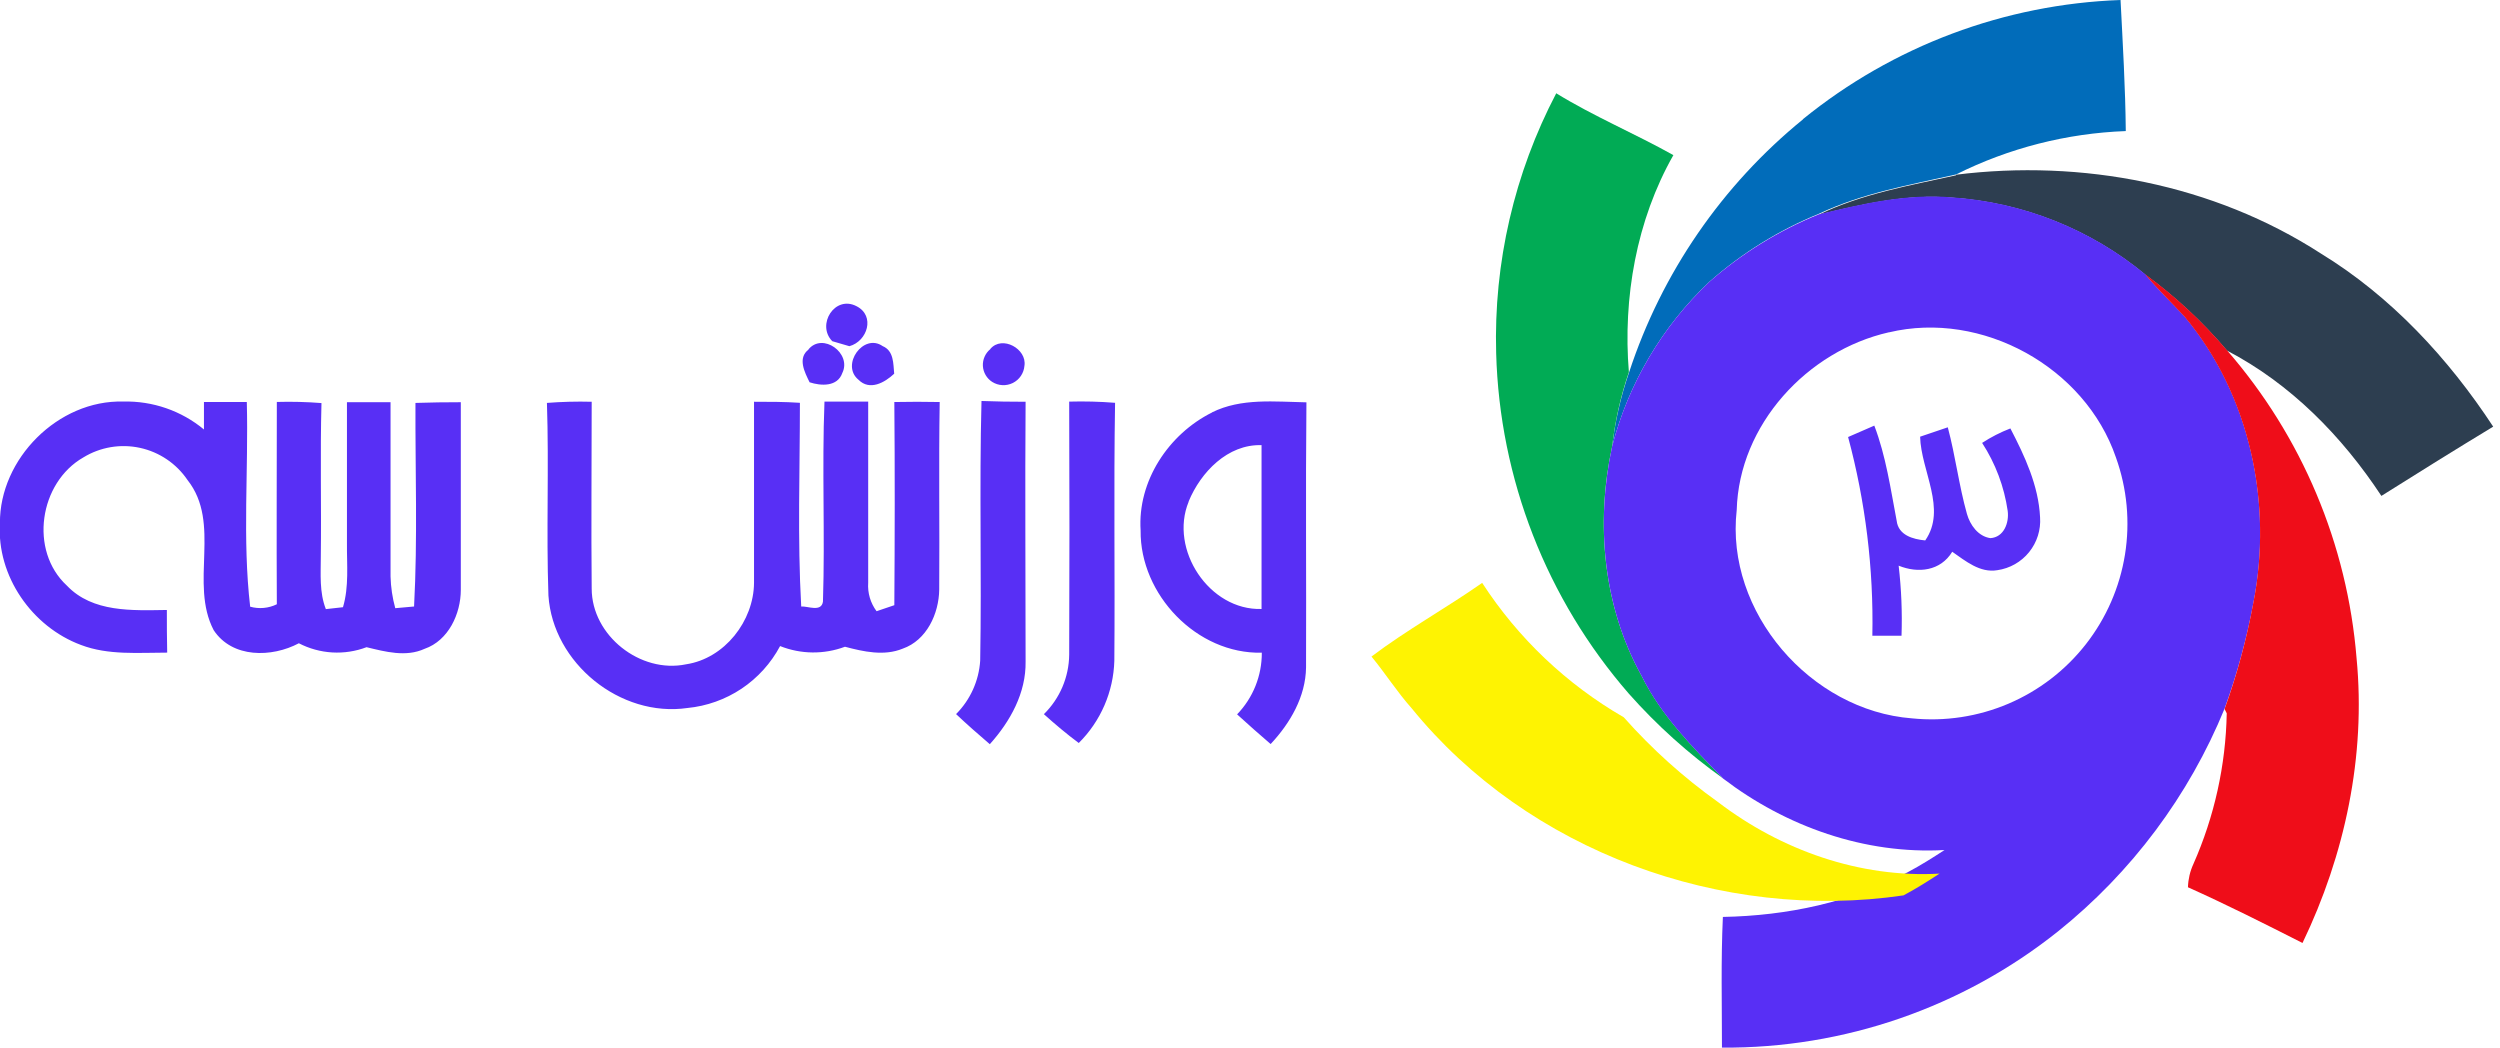 <svg width="105" height="44" viewBox="0 0 105 44" fill="none" xmlns="http://www.w3.org/2000/svg">
<path d="M75.721 5.007C79.506 1.932 84.189 0.175 89.063 0C89.156 1.836 89.266 3.675 89.283 5.505C86.804 5.597 84.373 6.218 82.154 7.327C80.202 7.768 78.207 8.115 76.393 8.979C74.71 9.666 73.155 10.632 71.793 11.836C69.81 13.709 68.395 16.104 67.711 18.745C67.835 17.685 68.074 16.641 68.424 15.632C69.792 11.464 72.329 7.776 75.732 5.007H75.721Z" fill="#016CBA"/>
<path d="M65.355 3.914C66.938 4.888 68.658 5.607 70.282 6.515C68.73 9.248 68.157 12.513 68.413 15.632C68.067 16.641 67.832 17.685 67.711 18.745C67.009 21.974 67.328 25.467 68.944 28.379C69.77 30.052 71.086 31.376 72.371 32.695C70.921 31.661 69.592 30.466 68.41 29.133C64.953 25.157 62.983 20.103 62.839 14.836C62.731 11.038 63.602 7.276 65.366 3.911L65.355 3.914Z" fill="#01AB55"/>
<path d="M82.154 7.338C87.433 6.68 92.963 7.734 97.466 10.641C100.423 12.447 102.828 15.045 104.714 17.919C103.139 18.874 101.576 19.846 100.018 20.828C98.366 18.321 96.206 16.116 93.53 14.723C92.519 13.53 91.369 12.461 90.106 11.539C87.804 9.634 84.961 8.501 81.98 8.301C80.087 8.139 78.218 8.577 76.393 9.014C78.207 8.139 80.202 7.792 82.154 7.363V7.338Z" fill="#2D3E50"/>
<path d="M76.393 9.001C78.218 8.552 80.087 8.126 81.981 8.288C84.962 8.488 87.805 9.621 90.107 11.525C90.621 12.147 91.208 12.703 91.758 13.298C94.511 16.582 95.463 21.157 94.643 25.318C94.363 26.826 93.959 28.308 93.437 29.75C91.936 33.42 89.524 36.646 86.429 39.125C82.423 42.317 77.444 44.037 72.322 44C72.322 42.172 72.276 40.339 72.361 38.511C75.05 38.462 77.775 37.895 80.156 36.615C80.676 36.34 81.175 36.023 81.67 35.701C78.323 35.891 75.012 34.716 72.369 32.698C71.084 31.38 69.763 30.056 68.942 28.382C67.326 25.467 67.015 21.974 67.709 18.748C68.393 16.106 69.809 13.71 71.794 11.836C73.157 10.64 74.712 9.682 76.393 9.001ZM79.336 13.956C75.901 14.735 73.041 17.837 72.942 21.421C72.454 25.706 76.047 29.844 80.302 30.171C81.684 30.311 83.079 30.099 84.357 29.554C85.635 29.009 86.754 28.148 87.609 27.054C88.464 25.959 89.028 24.666 89.249 23.294C89.469 21.923 89.338 20.518 88.868 19.21C87.569 15.415 83.239 13.028 79.336 13.959V13.956Z" fill="#582FF5"/>
<path d="M90.107 11.525C91.371 12.448 92.52 13.517 93.531 14.71C96.681 18.33 98.589 22.864 98.976 27.647C99.372 31.746 98.486 35.905 96.705 39.605C95.114 38.798 93.52 37.994 91.894 37.265C91.904 36.928 91.981 36.597 92.122 36.29C93.005 34.294 93.482 32.142 93.523 29.959L93.432 29.778C93.955 28.329 94.359 26.839 94.638 25.324C95.464 21.162 94.5 16.587 91.753 13.304C91.203 12.709 90.622 12.153 90.102 11.531L90.107 11.525Z" fill="#EF0D19"/>
<path d="M34.955 14.33C34.278 13.637 35.065 12.379 35.979 12.863C36.769 13.268 36.433 14.333 35.674 14.54L34.955 14.33ZM33.951 14.68C34.551 13.942 35.781 14.837 35.379 15.662C35.175 16.252 34.482 16.213 34.003 16.056C33.799 15.64 33.483 15.038 33.962 14.68M36.056 15.949C35.297 15.329 36.266 13.973 37.072 14.537C37.545 14.735 37.515 15.272 37.556 15.696C37.157 16.07 36.527 16.425 36.056 15.949ZM41.594 14.655C42.09 14.069 43.141 14.655 43.026 15.365C43.014 15.517 42.962 15.663 42.877 15.789C42.792 15.915 42.675 16.017 42.539 16.085C42.403 16.152 42.251 16.184 42.099 16.176C41.947 16.168 41.8 16.121 41.672 16.04C41.558 15.967 41.464 15.869 41.396 15.752C41.328 15.636 41.289 15.505 41.281 15.371C41.274 15.237 41.298 15.103 41.353 14.98C41.407 14.857 41.49 14.748 41.594 14.663M8.563 16.885H10.366C10.441 19.747 10.177 22.638 10.507 25.481C10.88 25.585 11.279 25.549 11.627 25.379C11.611 22.547 11.627 19.714 11.627 16.882C12.252 16.864 12.878 16.88 13.502 16.929C13.444 19.078 13.502 21.231 13.474 23.381C13.474 24.113 13.408 24.873 13.686 25.583L14.405 25.503C14.663 24.633 14.564 23.719 14.572 22.828C14.572 20.848 14.572 18.869 14.572 16.893H16.403C16.403 19.334 16.403 21.773 16.403 24.215C16.415 24.664 16.482 25.111 16.601 25.544L17.391 25.473C17.542 22.627 17.438 19.772 17.449 16.923C18.085 16.901 18.718 16.893 19.354 16.893C19.354 19.519 19.354 22.145 19.354 24.774C19.354 25.778 18.836 26.904 17.831 27.251C17.05 27.609 16.18 27.372 15.395 27.182C14.937 27.356 14.446 27.431 13.956 27.403C13.466 27.374 12.988 27.243 12.552 27.017C11.418 27.62 9.755 27.653 8.974 26.466C7.947 24.498 9.315 21.98 7.875 20.16C7.408 19.47 6.693 18.987 5.879 18.81C5.064 18.633 4.213 18.776 3.502 19.211C1.649 20.27 1.214 23.122 2.808 24.595C3.892 25.734 5.56 25.638 7.008 25.619C7.008 26.216 7.008 26.813 7.022 27.41C5.814 27.41 4.545 27.526 3.4 27.088C1.341 26.323 -0.143 24.193 -0.003 21.971C-0.019 19.268 2.445 16.791 5.175 16.865C6.41 16.834 7.615 17.25 8.566 18.038C8.566 17.65 8.566 17.262 8.566 16.876M22.962 16.923C23.59 16.874 24.221 16.857 24.851 16.874C24.851 19.489 24.826 22.104 24.851 24.721C24.851 26.695 26.896 28.3 28.814 27.901C30.433 27.658 31.66 26.081 31.669 24.474C31.669 21.941 31.669 19.406 31.669 16.874C32.307 16.874 32.949 16.874 33.596 16.918C33.596 19.769 33.491 22.627 33.651 25.473C33.926 25.451 34.496 25.723 34.564 25.269C34.655 22.47 34.518 19.668 34.628 16.868C35.239 16.868 35.853 16.868 36.464 16.868C36.464 19.403 36.464 21.938 36.464 24.474C36.434 24.902 36.559 25.327 36.816 25.671L37.562 25.418C37.581 22.574 37.587 19.731 37.562 16.885C38.195 16.872 38.83 16.872 39.467 16.885C39.423 19.511 39.467 22.139 39.447 24.765C39.434 25.776 38.919 26.893 37.914 27.243C37.135 27.565 36.263 27.369 35.489 27.163C34.609 27.493 33.638 27.483 32.764 27.135C32.38 27.856 31.824 28.471 31.145 28.925C30.466 29.378 29.685 29.657 28.872 29.736C26.053 30.144 23.221 27.854 23.034 25.013C22.94 22.316 23.061 19.615 22.971 16.918M41.212 16.841C41.831 16.865 42.453 16.874 43.075 16.874C43.048 20.51 43.075 24.149 43.075 27.785C43.097 29.101 42.431 30.301 41.572 31.256C41.091 30.843 40.617 30.43 40.155 29.992C40.753 29.392 41.113 28.595 41.168 27.749C41.234 24.116 41.127 20.474 41.223 16.841M44.906 16.868C45.548 16.85 46.192 16.867 46.833 16.918C46.772 20.529 46.833 24.14 46.802 27.755C46.765 29.054 46.23 30.29 45.308 31.206C44.798 30.826 44.314 30.419 43.843 29.995C44.513 29.337 44.895 28.441 44.906 27.501C44.92 23.956 44.92 20.412 44.906 16.868ZM50.904 17.32C52.134 16.709 53.543 16.874 54.87 16.898C54.832 20.609 54.87 24.33 54.854 28.033C54.837 29.263 54.188 30.372 53.367 31.25C52.891 30.84 52.418 30.425 51.958 30.003C52.629 29.309 53.001 28.379 52.996 27.413C50.268 27.479 47.876 24.974 47.906 22.28C47.771 20.204 49.081 18.233 50.904 17.325M49.924 21.071C49.098 23.078 50.788 25.646 52.985 25.577C52.985 23.29 52.985 21 52.985 18.696C51.562 18.652 50.433 19.83 49.924 21.058M77.62 18.355L78.721 17.876C79.211 19.161 79.404 20.529 79.66 21.872C79.731 22.478 80.343 22.649 80.86 22.698C81.779 21.377 80.681 19.78 80.645 18.341L81.807 17.947C82.129 19.147 82.275 20.389 82.611 21.583C82.743 22.049 83.081 22.527 83.596 22.602C84.166 22.566 84.389 21.952 84.323 21.457C84.176 20.439 83.81 19.465 83.249 18.602C83.622 18.358 84.02 18.155 84.436 17.994C85.041 19.158 85.619 20.394 85.683 21.727C85.72 22.255 85.555 22.778 85.222 23.19C84.889 23.603 84.412 23.873 83.888 23.948C83.158 24.072 82.55 23.56 81.994 23.174C81.501 23.984 80.563 24.091 79.743 23.758C79.857 24.734 79.898 25.718 79.864 26.7H78.639C78.694 23.884 78.351 21.075 77.62 18.355Z" fill="#582FF5"/>
<path d="M57.602 27.575C59.088 26.452 60.726 25.549 62.251 24.481C63.76 26.806 65.798 28.741 68.199 30.127C69.381 31.46 70.71 32.655 72.16 33.689C74.802 35.706 78.114 36.882 81.461 36.692C80.966 37.014 80.467 37.331 79.947 37.606C72.325 38.726 64.166 35.751 59.289 29.747C58.678 29.062 58.188 28.285 57.602 27.575Z" fill="#FEF302"/>
</svg>
